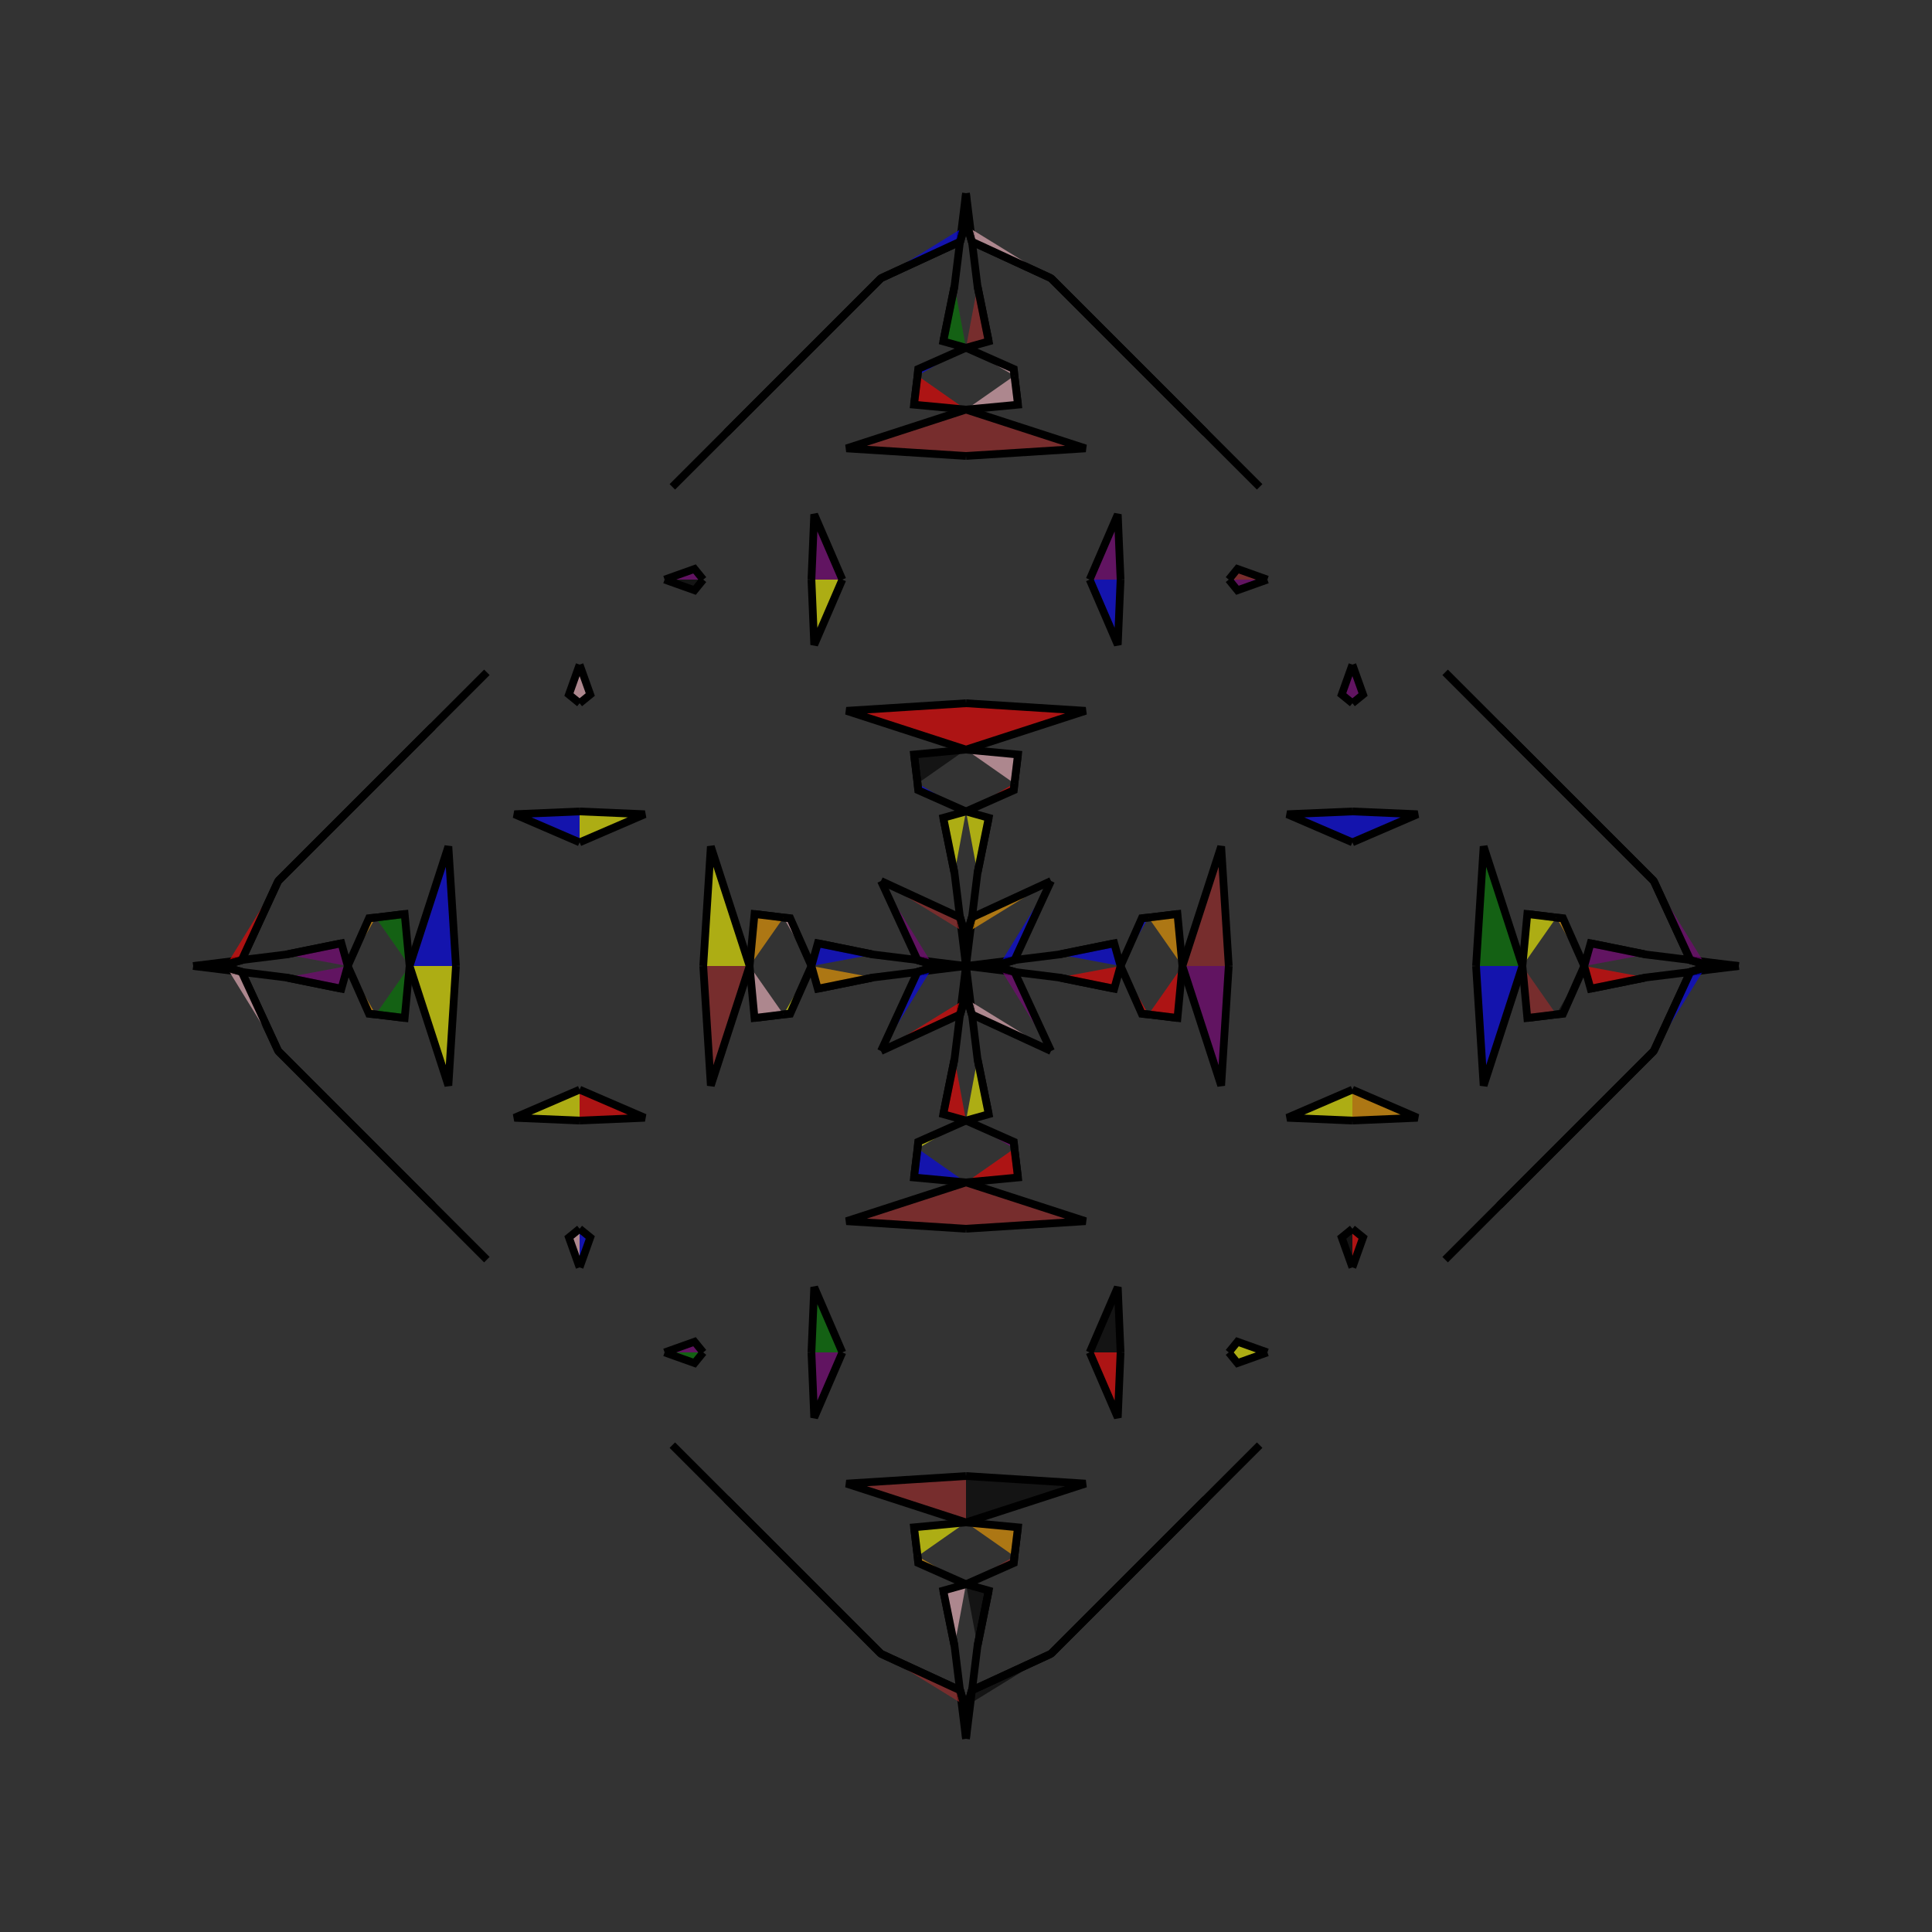 <?xml version="1.0" encoding="UTF-8"?>
<svg xmlns="http://www.w3.org/2000/svg" xmlns:xlink="http://www.w3.org/1999/xlink"
     width="250" height="250" viewBox="-125.0 -125.0 250 250">
<rect x="-125.0" y="-125.0" width="250" height="250" fill="#333333" stroke="none"/>
<defs>
</defs>
<path d="M0.0,-0.0 L12.016,-1.486 L19.177,-2.939" fill="orange" fill-opacity="0.6" stroke="black" stroke-width="1" />
<path d="M0.0,-0.0 L12.016,1.486 L19.177,2.939" fill="orange" fill-opacity="0.6" stroke="black" stroke-width="1" />
<path d="M12.016,-1.486 L19.177,-2.939 L20.0,-0.0" fill="blue" fill-opacity="0.6" stroke="black" stroke-width="1" />
<path d="M12.016,1.486 L19.177,2.939 L20.0,-0.0" fill="red" fill-opacity="0.6" stroke="black" stroke-width="1" />
<path d="M20.0,-0.0 L22.747,-6.186 L23.616,-6.266" fill="blue" fill-opacity="0.6" stroke="black" stroke-width="1" />
<path d="M20.0,-0.0 L22.747,6.186 L23.616,6.266" fill="red" fill-opacity="0.6" stroke="black" stroke-width="1" />
<path d="M22.747,-6.186 L23.616,-6.266 L27.365,-6.725" fill="green" fill-opacity="0.6" stroke="black" stroke-width="1" />
<path d="M22.747,6.186 L23.616,6.266 L27.365,6.725" fill="brown" fill-opacity="0.6" stroke="black" stroke-width="1" />
<path d="M23.616,-6.266 L27.365,-6.725 L28.0,-0.0" fill="orange" fill-opacity="0.6" stroke="black" stroke-width="1" />
<path d="M23.616,6.266 L27.365,6.725 L28.0,-0.0" fill="red" fill-opacity="0.6" stroke="black" stroke-width="1" />
<path d="M28.0,-0.0 L33.021,-15.474 L34.0,-0.0" fill="brown" fill-opacity="0.6" stroke="black" stroke-width="1" />
<path d="M28.0,-0.0 L33.021,15.474 L34.0,-0.0" fill="purple" fill-opacity="0.6" stroke="black" stroke-width="1" />
<path d="M50.0,-16.0 L41.561,-19.64 L50.0,-20.0" fill="blue" fill-opacity="0.6" stroke="black" stroke-width="1" />
<path d="M50.0,16.0 L41.561,19.64 L50.0,20.0" fill="yellow" fill-opacity="0.6" stroke="black" stroke-width="1" />
<path d="M50.0,-34.0 L48.618,-35.127 L50.0,-39.0" fill="purple" fill-opacity="0.6" stroke="black" stroke-width="1" />
<path d="M50.0,34.0 L48.618,35.127 L50.0,39.0" fill="black" fill-opacity="0.6" stroke="black" stroke-width="1" />
<path d="M38.0,62.0 L31.0,69.0 L30.0,70.0" fill="red" fill-opacity="0.6" stroke="black" stroke-width="1" />
<path d="M38.0,-62.0 L31.0,-69.0 L30.0,-70.0" fill="blue" fill-opacity="0.6" stroke="black" stroke-width="1" />
<path d="M31.0,69.0 L30.0,70.0 L17.0,83.0" fill="red" fill-opacity="0.6" stroke="black" stroke-width="1" />
<path d="M31.0,-69.0 L30.0,-70.0 L17.0,-83.0" fill="green" fill-opacity="0.6" stroke="black" stroke-width="1" />
<path d="M30.0,70.0 L17.0,83.0 L12.0,88.0" fill="red" fill-opacity="0.6" stroke="black" stroke-width="1" />
<path d="M30.0,-70.0 L17.0,-83.0 L12.0,-88.0" fill="pink" fill-opacity="0.6" stroke="black" stroke-width="1" />
<path d="M17.0,83.0 L12.0,88.0 L11.0,89.0" fill="brown" fill-opacity="0.6" stroke="black" stroke-width="1" />
<path d="M17.0,-83.0 L12.0,-88.0 L11.0,-89.0" fill="purple" fill-opacity="0.6" stroke="black" stroke-width="1" />
<path d="M12.0,88.0 L11.0,89.0 L0.746,93.734" fill="brown" fill-opacity="0.6" stroke="black" stroke-width="1" />
<path d="M12.0,-88.0 L11.0,-89.0 L0.746,-93.734" fill="blue" fill-opacity="0.6" stroke="black" stroke-width="1" />
<path d="M11.0,-11.0 L6.266,-0.746 L4.355,-0.209" fill="blue" fill-opacity="0.6" stroke="black" stroke-width="1" />
<path d="M11.0,11.0 L6.266,0.746 L4.355,0.209" fill="purple" fill-opacity="0.6" stroke="black" stroke-width="1" />
<path d="M6.266,-0.746 L4.355,-0.209 L0.0,-0.0" fill="green" fill-opacity="0.6" stroke="black" stroke-width="1" />
<path d="M6.266,0.746 L4.355,0.209 L0.0,-0.0" fill="red" fill-opacity="0.6" stroke="black" stroke-width="1" />
<path d="M0.0,-0.0 L-12.016,-1.486 L-19.177,-2.939" fill="green" fill-opacity="0.6" stroke="black" stroke-width="1" />
<path d="M0.0,-0.0 L-12.016,1.486 L-19.177,2.939" fill="green" fill-opacity="0.6" stroke="black" stroke-width="1" />
<path d="M-12.016,-1.486 L-19.177,-2.939 L-20.0,-0.0" fill="blue" fill-opacity="0.6" stroke="black" stroke-width="1" />
<path d="M-12.016,1.486 L-19.177,2.939 L-20.0,-0.0" fill="orange" fill-opacity="0.6" stroke="black" stroke-width="1" />
<path d="M-20.0,-0.0 L-22.747,-6.186 L-23.616,-6.266" fill="pink" fill-opacity="0.6" stroke="black" stroke-width="1" />
<path d="M-20.0,-0.0 L-22.747,6.186 L-23.616,6.266" fill="yellow" fill-opacity="0.6" stroke="black" stroke-width="1" />
<path d="M-22.747,-6.186 L-23.616,-6.266 L-27.365,-6.725" fill="yellow" fill-opacity="0.6" stroke="black" stroke-width="1" />
<path d="M-22.747,6.186 L-23.616,6.266 L-27.365,6.725" fill="yellow" fill-opacity="0.6" stroke="black" stroke-width="1" />
<path d="M-23.616,-6.266 L-27.365,-6.725 L-28.0,-0.0" fill="orange" fill-opacity="0.6" stroke="black" stroke-width="1" />
<path d="M-23.616,6.266 L-27.365,6.725 L-28.0,-0.0" fill="pink" fill-opacity="0.6" stroke="black" stroke-width="1" />
<path d="M-28.0,-0.0 L-33.021,-15.474 L-34.0,-0.0" fill="yellow" fill-opacity="0.6" stroke="black" stroke-width="1" />
<path d="M-28.0,-0.0 L-33.021,15.474 L-34.0,-0.0" fill="brown" fill-opacity="0.6" stroke="black" stroke-width="1" />
<path d="M-50.0,-16.0 L-41.561,-19.64 L-50.0,-20.0" fill="yellow" fill-opacity="0.6" stroke="black" stroke-width="1" />
<path d="M-50.0,16.0 L-41.561,19.64 L-50.0,20.0" fill="red" fill-opacity="0.6" stroke="black" stroke-width="1" />
<path d="M-50.0,-34.0 L-48.618,-35.127 L-50.0,-39.0" fill="pink" fill-opacity="0.6" stroke="black" stroke-width="1" />
<path d="M-50.0,34.0 L-48.618,35.127 L-50.0,39.0" fill="blue" fill-opacity="0.6" stroke="black" stroke-width="1" />
<path d="M-38.0,62.0 L-31.0,69.0 L-30.0,70.0" fill="pink" fill-opacity="0.6" stroke="black" stroke-width="1" />
<path d="M-38.0,-62.0 L-31.0,-69.0 L-30.0,-70.0" fill="orange" fill-opacity="0.6" stroke="black" stroke-width="1" />
<path d="M-31.0,69.0 L-30.0,70.0 L-17.0,83.0" fill="black" fill-opacity="0.6" stroke="black" stroke-width="1" />
<path d="M-31.0,-69.0 L-30.0,-70.0 L-17.0,-83.0" fill="orange" fill-opacity="0.6" stroke="black" stroke-width="1" />
<path d="M-30.0,70.0 L-17.0,83.0 L-12.0,88.0" fill="brown" fill-opacity="0.6" stroke="black" stroke-width="1" />
<path d="M-30.0,-70.0 L-17.0,-83.0 L-12.0,-88.0" fill="purple" fill-opacity="0.6" stroke="black" stroke-width="1" />
<path d="M-17.0,83.0 L-12.0,88.0 L-11.0,89.0" fill="brown" fill-opacity="0.6" stroke="black" stroke-width="1" />
<path d="M-17.0,-83.0 L-12.0,-88.0 L-11.0,-89.0" fill="brown" fill-opacity="0.6" stroke="black" stroke-width="1" />
<path d="M-12.0,88.0 L-11.0,89.0 L-0.746,93.734" fill="purple" fill-opacity="0.6" stroke="black" stroke-width="1" />
<path d="M-12.0,-88.0 L-11.0,-89.0 L-0.746,-93.734" fill="blue" fill-opacity="0.6" stroke="black" stroke-width="1" />
<path d="M-11.0,-11.0 L-6.266,-0.746 L-4.355,-0.209" fill="purple" fill-opacity="0.6" stroke="black" stroke-width="1" />
<path d="M-11.0,11.0 L-6.266,0.746 L-4.355,0.209" fill="blue" fill-opacity="0.6" stroke="black" stroke-width="1" />
<path d="M-6.266,-0.746 L-4.355,-0.209 L0.0,-0.0" fill="pink" fill-opacity="0.6" stroke="black" stroke-width="1" />
<path d="M-6.266,0.746 L-4.355,0.209 L0.0,-0.0" fill="purple" fill-opacity="0.6" stroke="black" stroke-width="1" />
<path d="M100.0,-0.0 L87.984,1.486 L80.823,2.939" fill="black" fill-opacity="0.6" stroke="black" stroke-width="1" />
<path d="M100.0,-0.0 L87.984,-1.486 L80.823,-2.939" fill="yellow" fill-opacity="0.6" stroke="black" stroke-width="1" />
<path d="M87.984,1.486 L80.823,2.939 L80.0,-0.0" fill="red" fill-opacity="0.6" stroke="black" stroke-width="1" />
<path d="M87.984,-1.486 L80.823,-2.939 L80.0,-0.0" fill="purple" fill-opacity="0.6" stroke="black" stroke-width="1" />
<path d="M80.0,-0.0 L77.253,6.186 L76.384,6.266" fill="black" fill-opacity="0.6" stroke="black" stroke-width="1" />
<path d="M80.0,-0.0 L77.253,-6.186 L76.384,-6.266" fill="orange" fill-opacity="0.6" stroke="black" stroke-width="1" />
<path d="M77.253,6.186 L76.384,6.266 L72.635,6.725" fill="brown" fill-opacity="0.6" stroke="black" stroke-width="1" />
<path d="M77.253,-6.186 L76.384,-6.266 L72.635,-6.725" fill="blue" fill-opacity="0.6" stroke="black" stroke-width="1" />
<path d="M76.384,6.266 L72.635,6.725 L72.0,-0.0" fill="brown" fill-opacity="0.6" stroke="black" stroke-width="1" />
<path d="M76.384,-6.266 L72.635,-6.725 L72.0,-0.0" fill="yellow" fill-opacity="0.6" stroke="black" stroke-width="1" />
<path d="M72.0,-0.0 L66.979,15.474 L66.0,-0.0" fill="blue" fill-opacity="0.6" stroke="black" stroke-width="1" />
<path d="M72.0,-0.0 L66.979,-15.474 L66.0,-0.0" fill="green" fill-opacity="0.6" stroke="black" stroke-width="1" />
<path d="M50.0,16.0 L58.439,19.64 L50.0,20.0" fill="orange" fill-opacity="0.6" stroke="black" stroke-width="1" />
<path d="M50.0,-16.0 L58.439,-19.64 L50.0,-20.0" fill="blue" fill-opacity="0.6" stroke="black" stroke-width="1" />
<path d="M50.0,34.0 L51.382,35.127 L50.0,39.0" fill="red" fill-opacity="0.6" stroke="black" stroke-width="1" />
<path d="M50.0,-34.0 L51.382,-35.127 L50.0,-39.0" fill="purple" fill-opacity="0.6" stroke="black" stroke-width="1" />
<path d="M62.0,38.0 L69.0,31.0 L70.0,30.0" fill="pink" fill-opacity="0.6" stroke="black" stroke-width="1" />
<path d="M62.0,-38.0 L69.0,-31.0 L70.0,-30.0" fill="orange" fill-opacity="0.6" stroke="black" stroke-width="1" />
<path d="M69.0,31.0 L70.0,30.0 L83.0,17.0" fill="black" fill-opacity="0.6" stroke="black" stroke-width="1" />
<path d="M69.0,-31.0 L70.0,-30.0 L83.0,-17.0" fill="brown" fill-opacity="0.6" stroke="black" stroke-width="1" />
<path d="M70.0,30.0 L83.0,17.0 L88.0,12.0" fill="pink" fill-opacity="0.6" stroke="black" stroke-width="1" />
<path d="M70.0,-30.0 L83.0,-17.0 L88.0,-12.0" fill="pink" fill-opacity="0.6" stroke="black" stroke-width="1" />
<path d="M83.0,17.0 L88.0,12.0 L89.0,11.0" fill="pink" fill-opacity="0.6" stroke="black" stroke-width="1" />
<path d="M83.0,-17.0 L88.0,-12.0 L89.0,-11.0" fill="black" fill-opacity="0.6" stroke="black" stroke-width="1" />
<path d="M88.0,12.0 L89.0,11.0 L93.734,0.746" fill="green" fill-opacity="0.6" stroke="black" stroke-width="1" />
<path d="M88.0,-12.0 L89.0,-11.0 L93.734,-0.746" fill="pink" fill-opacity="0.6" stroke="black" stroke-width="1" />
<path d="M89.0,11.0 L93.734,0.746 L95.645,0.209" fill="blue" fill-opacity="0.6" stroke="black" stroke-width="1" />
<path d="M89.0,-11.0 L93.734,-0.746 L95.645,-0.209" fill="purple" fill-opacity="0.6" stroke="black" stroke-width="1" />
<path d="M93.734,0.746 L95.645,0.209 L100.0,-0.0" fill="green" fill-opacity="0.6" stroke="black" stroke-width="1" />
<path d="M93.734,-0.746 L95.645,-0.209 L100.0,-0.0" fill="purple" fill-opacity="0.6" stroke="black" stroke-width="1" />
<path d="M0.0,-0.0 L1.486,-12.016 L2.939,-19.177" fill="orange" fill-opacity="0.6" stroke="black" stroke-width="1" />
<path d="M0.0,-0.0 L1.486,12.016 L2.939,19.177" fill="green" fill-opacity="0.6" stroke="black" stroke-width="1" />
<path d="M0.0,100.0 L1.486,87.984 L2.939,80.823" fill="orange" fill-opacity="0.6" stroke="black" stroke-width="1" />
<path d="M0.0,-100.0 L1.486,-87.984 L2.939,-80.823" fill="black" fill-opacity="0.6" stroke="black" stroke-width="1" />
<path d="M1.486,-12.016 L2.939,-19.177 L0.0,-20.0" fill="yellow" fill-opacity="0.6" stroke="black" stroke-width="1" />
<path d="M1.486,12.016 L2.939,19.177 L0.0,20.0" fill="yellow" fill-opacity="0.6" stroke="black" stroke-width="1" />
<path d="M1.486,87.984 L2.939,80.823 L0.0,80.0" fill="black" fill-opacity="0.6" stroke="black" stroke-width="1" />
<path d="M1.486,-87.984 L2.939,-80.823 L0.0,-80.0" fill="brown" fill-opacity="0.6" stroke="black" stroke-width="1" />
<path d="M0.0,-20.0 L6.186,-22.747 L6.266,-23.616" fill="red" fill-opacity="0.6" stroke="black" stroke-width="1" />
<path d="M0.0,20.0 L6.186,22.747 L6.266,23.616" fill="purple" fill-opacity="0.6" stroke="black" stroke-width="1" />
<path d="M0.0,80.0 L6.186,77.253 L6.266,76.384" fill="brown" fill-opacity="0.6" stroke="black" stroke-width="1" />
<path d="M0.0,-80.0 L6.186,-77.253 L6.266,-76.384" fill="pink" fill-opacity="0.6" stroke="black" stroke-width="1" />
<path d="M6.186,-22.747 L6.266,-23.616 L6.725,-27.365" fill="pink" fill-opacity="0.6" stroke="black" stroke-width="1" />
<path d="M6.186,22.747 L6.266,23.616 L6.725,27.365" fill="brown" fill-opacity="0.6" stroke="black" stroke-width="1" />
<path d="M6.186,77.253 L6.266,76.384 L6.725,72.635" fill="blue" fill-opacity="0.6" stroke="black" stroke-width="1" />
<path d="M6.186,-77.253 L6.266,-76.384 L6.725,-72.635" fill="purple" fill-opacity="0.6" stroke="black" stroke-width="1" />
<path d="M6.266,-23.616 L6.725,-27.365 L0.0,-28.0" fill="pink" fill-opacity="0.6" stroke="black" stroke-width="1" />
<path d="M6.266,23.616 L6.725,27.365 L0.0,28.0" fill="red" fill-opacity="0.6" stroke="black" stroke-width="1" />
<path d="M6.266,76.384 L6.725,72.635 L0.0,72.0" fill="orange" fill-opacity="0.6" stroke="black" stroke-width="1" />
<path d="M6.266,-76.384 L6.725,-72.635 L0.0,-72.0" fill="pink" fill-opacity="0.6" stroke="black" stroke-width="1" />
<path d="M0.0,-28.0 L15.474,-33.021 L0.0,-34.0" fill="red" fill-opacity="0.6" stroke="black" stroke-width="1" />
<path d="M0.0,28.0 L15.474,33.021 L0.0,34.0" fill="brown" fill-opacity="0.6" stroke="black" stroke-width="1" />
<path d="M0.0,72.0 L15.474,66.979 L0.0,66.0" fill="black" fill-opacity="0.6" stroke="black" stroke-width="1" />
<path d="M0.0,-72.0 L15.474,-66.979 L0.0,-66.0" fill="brown" fill-opacity="0.6" stroke="black" stroke-width="1" />
<path d="M16.0,-50.0 L19.64,-41.561 L20.0,-50.0" fill="blue" fill-opacity="0.6" stroke="black" stroke-width="1" />
<path d="M16.0,50.0 L19.64,41.561 L20.0,50.0" fill="black" fill-opacity="0.6" stroke="black" stroke-width="1" />
<path d="M16.0,50.0 L19.64,58.439 L20.0,50.0" fill="red" fill-opacity="0.6" stroke="black" stroke-width="1" />
<path d="M16.0,-50.0 L19.64,-58.439 L20.0,-50.0" fill="purple" fill-opacity="0.6" stroke="black" stroke-width="1" />
<path d="M34.0,-50.0 L35.127,-48.618 L39.0,-50.0" fill="purple" fill-opacity="0.6" stroke="black" stroke-width="1" />
<path d="M34.0,50.0 L35.127,48.618 L39.0,50.0" fill="yellow" fill-opacity="0.6" stroke="black" stroke-width="1" />
<path d="M34.0,50.0 L35.127,51.382 L39.0,50.0" fill="yellow" fill-opacity="0.6" stroke="black" stroke-width="1" />
<path d="M34.0,-50.0 L35.127,-51.382 L39.0,-50.0" fill="brown" fill-opacity="0.6" stroke="black" stroke-width="1" />
<path d="M11.0,-11.0 L0.746,-6.266 L0.209,-4.355" fill="orange" fill-opacity="0.6" stroke="black" stroke-width="1" />
<path d="M11.0,11.0 L0.746,6.266 L0.209,4.355" fill="pink" fill-opacity="0.6" stroke="black" stroke-width="1" />
<path d="M11.0,89.0 L0.746,93.734 L0.209,95.645" fill="black" fill-opacity="0.6" stroke="black" stroke-width="1" />
<path d="M11.0,-89.0 L0.746,-93.734 L0.209,-95.645" fill="pink" fill-opacity="0.6" stroke="black" stroke-width="1" />
<path d="M0.746,-6.266 L0.209,-4.355 L0.0,-0.0" fill="black" fill-opacity="0.6" stroke="black" stroke-width="1" />
<path d="M0.746,6.266 L0.209,4.355 L0.0,-0.0" fill="purple" fill-opacity="0.6" stroke="black" stroke-width="1" />
<path d="M0.746,93.734 L0.209,95.645 L0.0,100.0" fill="purple" fill-opacity="0.6" stroke="black" stroke-width="1" />
<path d="M0.746,-93.734 L0.209,-95.645 L0.0,-100.0" fill="brown" fill-opacity="0.6" stroke="black" stroke-width="1" />
<path d="M0.0,100.0 L-1.486,87.984 L-2.939,80.823" fill="blue" fill-opacity="0.6" stroke="black" stroke-width="1" />
<path d="M0.0,-0.0 L-1.486,-12.016 L-2.939,-19.177" fill="black" fill-opacity="0.6" stroke="black" stroke-width="1" />
<path d="M0.0,-0.0 L-1.486,12.016 L-2.939,19.177" fill="red" fill-opacity="0.6" stroke="black" stroke-width="1" />
<path d="M0.0,-100.0 L-1.486,-87.984 L-2.939,-80.823" fill="green" fill-opacity="0.6" stroke="black" stroke-width="1" />
<path d="M-1.486,87.984 L-2.939,80.823 L0.0,80.0" fill="pink" fill-opacity="0.6" stroke="black" stroke-width="1" />
<path d="M-1.486,-12.016 L-2.939,-19.177 L0.0,-20.0" fill="yellow" fill-opacity="0.6" stroke="black" stroke-width="1" />
<path d="M-1.486,12.016 L-2.939,19.177 L0.0,20.0" fill="red" fill-opacity="0.6" stroke="black" stroke-width="1" />
<path d="M-1.486,-87.984 L-2.939,-80.823 L0.0,-80.0" fill="green" fill-opacity="0.6" stroke="black" stroke-width="1" />
<path d="M0.0,80.0 L-6.186,77.253 L-6.266,76.384" fill="orange" fill-opacity="0.6" stroke="black" stroke-width="1" />
<path d="M0.0,-20.0 L-6.186,-22.747 L-6.266,-23.616" fill="blue" fill-opacity="0.6" stroke="black" stroke-width="1" />
<path d="M0.0,20.0 L-6.186,22.747 L-6.266,23.616" fill="yellow" fill-opacity="0.6" stroke="black" stroke-width="1" />
<path d="M0.0,-80.0 L-6.186,-77.253 L-6.266,-76.384" fill="blue" fill-opacity="0.6" stroke="black" stroke-width="1" />
<path d="M-6.186,77.253 L-6.266,76.384 L-6.725,72.635" fill="yellow" fill-opacity="0.6" stroke="black" stroke-width="1" />
<path d="M-6.186,-22.747 L-6.266,-23.616 L-6.725,-27.365" fill="green" fill-opacity="0.6" stroke="black" stroke-width="1" />
<path d="M-6.186,22.747 L-6.266,23.616 L-6.725,27.365" fill="blue" fill-opacity="0.6" stroke="black" stroke-width="1" />
<path d="M-6.186,-77.253 L-6.266,-76.384 L-6.725,-72.635" fill="orange" fill-opacity="0.6" stroke="black" stroke-width="1" />
<path d="M-6.266,76.384 L-6.725,72.635 L0.0,72.0" fill="yellow" fill-opacity="0.6" stroke="black" stroke-width="1" />
<path d="M-6.266,-23.616 L-6.725,-27.365 L0.0,-28.0" fill="black" fill-opacity="0.6" stroke="black" stroke-width="1" />
<path d="M-6.266,23.616 L-6.725,27.365 L0.0,28.0" fill="blue" fill-opacity="0.6" stroke="black" stroke-width="1" />
<path d="M-6.266,-76.384 L-6.725,-72.635 L0.0,-72.0" fill="red" fill-opacity="0.6" stroke="black" stroke-width="1" />
<path d="M0.0,72.0 L-15.474,66.979 L0.0,66.0" fill="brown" fill-opacity="0.6" stroke="black" stroke-width="1" />
<path d="M0.0,-28.0 L-15.474,-33.021 L0.0,-34.0" fill="red" fill-opacity="0.6" stroke="black" stroke-width="1" />
<path d="M0.0,28.0 L-15.474,33.021 L0.0,34.0" fill="brown" fill-opacity="0.6" stroke="black" stroke-width="1" />
<path d="M0.0,-72.0 L-15.474,-66.979 L0.0,-66.0" fill="brown" fill-opacity="0.6" stroke="black" stroke-width="1" />
<path d="M-16.0,50.0 L-19.64,58.439 L-20.0,50.0" fill="purple" fill-opacity="0.6" stroke="black" stroke-width="1" />
<path d="M-16.0,-50.0 L-19.64,-41.561 L-20.0,-50.0" fill="yellow" fill-opacity="0.6" stroke="black" stroke-width="1" />
<path d="M-16.0,50.0 L-19.64,41.561 L-20.0,50.0" fill="green" fill-opacity="0.6" stroke="black" stroke-width="1" />
<path d="M-16.0,-50.0 L-19.64,-58.439 L-20.0,-50.0" fill="purple" fill-opacity="0.6" stroke="black" stroke-width="1" />
<path d="M-34.0,50.0 L-35.127,51.382 L-39.0,50.0" fill="green" fill-opacity="0.6" stroke="black" stroke-width="1" />
<path d="M-34.0,-50.0 L-35.127,-48.618 L-39.0,-50.0" fill="black" fill-opacity="0.6" stroke="black" stroke-width="1" />
<path d="M-34.0,50.0 L-35.127,48.618 L-39.0,50.0" fill="purple" fill-opacity="0.6" stroke="black" stroke-width="1" />
<path d="M-34.0,-50.0 L-35.127,-51.382 L-39.0,-50.0" fill="purple" fill-opacity="0.6" stroke="black" stroke-width="1" />
<path d="M-11.0,89.0 L-0.746,93.734 L-0.209,95.645" fill="brown" fill-opacity="0.6" stroke="black" stroke-width="1" />
<path d="M-11.0,-11.0 L-0.746,-6.266 L-0.209,-4.355" fill="brown" fill-opacity="0.6" stroke="black" stroke-width="1" />
<path d="M-11.0,11.0 L-0.746,6.266 L-0.209,4.355" fill="red" fill-opacity="0.6" stroke="black" stroke-width="1" />
<path d="M-11.0,-89.0 L-0.746,-93.734 L-0.209,-95.645" fill="blue" fill-opacity="0.6" stroke="black" stroke-width="1" />
<path d="M-0.746,93.734 L-0.209,95.645 L0.0,100.0" fill="yellow" fill-opacity="0.6" stroke="black" stroke-width="1" />
<path d="M-0.746,-6.266 L-0.209,-4.355 L0.0,-0.0" fill="orange" fill-opacity="0.6" stroke="black" stroke-width="1" />
<path d="M-0.746,6.266 L-0.209,4.355 L0.0,-0.0" fill="red" fill-opacity="0.6" stroke="black" stroke-width="1" />
<path d="M-0.746,-93.734 L-0.209,-95.645 L0.0,-100.0" fill="pink" fill-opacity="0.6" stroke="black" stroke-width="1" />
<path d="M-100.0,-0.0 L-87.984,-1.486 L-80.823,-2.939" fill="pink" fill-opacity="0.6" stroke="black" stroke-width="1" />
<path d="M-100.0,-0.0 L-87.984,1.486 L-80.823,2.939" fill="brown" fill-opacity="0.6" stroke="black" stroke-width="1" />
<path d="M-87.984,-1.486 L-80.823,-2.939 L-80.0,-0.0" fill="purple" fill-opacity="0.6" stroke="black" stroke-width="1" />
<path d="M-87.984,1.486 L-80.823,2.939 L-80.0,-0.0" fill="purple" fill-opacity="0.6" stroke="black" stroke-width="1" />
<path d="M-80.0,-0.0 L-77.253,-6.186 L-76.384,-6.266" fill="orange" fill-opacity="0.6" stroke="black" stroke-width="1" />
<path d="M-80.0,-0.0 L-77.253,6.186 L-76.384,6.266" fill="orange" fill-opacity="0.6" stroke="black" stroke-width="1" />
<path d="M-77.253,-6.186 L-76.384,-6.266 L-72.635,-6.725" fill="blue" fill-opacity="0.6" stroke="black" stroke-width="1" />
<path d="M-77.253,6.186 L-76.384,6.266 L-72.635,6.725" fill="green" fill-opacity="0.6" stroke="black" stroke-width="1" />
<path d="M-76.384,-6.266 L-72.635,-6.725 L-72.0,-0.0" fill="green" fill-opacity="0.6" stroke="black" stroke-width="1" />
<path d="M-76.384,6.266 L-72.635,6.725 L-72.0,-0.0" fill="green" fill-opacity="0.6" stroke="black" stroke-width="1" />
<path d="M-72.0,-0.0 L-66.979,-15.474 L-66.0,-0.0" fill="blue" fill-opacity="0.6" stroke="black" stroke-width="1" />
<path d="M-72.0,-0.0 L-66.979,15.474 L-66.0,-0.0" fill="yellow" fill-opacity="0.6" stroke="black" stroke-width="1" />
<path d="M-50.0,-16.0 L-58.439,-19.64 L-50.0,-20.0" fill="blue" fill-opacity="0.6" stroke="black" stroke-width="1" />
<path d="M-50.0,16.0 L-58.439,19.64 L-50.0,20.0" fill="yellow" fill-opacity="0.6" stroke="black" stroke-width="1" />
<path d="M-50.0,-34.0 L-51.382,-35.127 L-50.0,-39.0" fill="pink" fill-opacity="0.6" stroke="black" stroke-width="1" />
<path d="M-50.0,34.0 L-51.382,35.127 L-50.0,39.0" fill="pink" fill-opacity="0.6" stroke="black" stroke-width="1" />
<path d="M-62.0,-38.0 L-69.0,-31.0 L-70.0,-30.0" fill="yellow" fill-opacity="0.6" stroke="black" stroke-width="1" />
<path d="M-62.0,38.0 L-69.0,31.0 L-70.0,30.0" fill="purple" fill-opacity="0.6" stroke="black" stroke-width="1" />
<path d="M-69.0,-31.0 L-70.0,-30.0 L-83.0,-17.0" fill="black" fill-opacity="0.6" stroke="black" stroke-width="1" />
<path d="M-69.0,31.0 L-70.0,30.0 L-83.0,17.0" fill="orange" fill-opacity="0.6" stroke="black" stroke-width="1" />
<path d="M-70.0,-30.0 L-83.0,-17.0 L-88.0,-12.0" fill="purple" fill-opacity="0.6" stroke="black" stroke-width="1" />
<path d="M-70.0,30.0 L-83.0,17.0 L-88.0,12.0" fill="yellow" fill-opacity="0.6" stroke="black" stroke-width="1" />
<path d="M-83.0,-17.0 L-88.0,-12.0 L-89.0,-11.0" fill="blue" fill-opacity="0.6" stroke="black" stroke-width="1" />
<path d="M-83.0,17.0 L-88.0,12.0 L-89.0,11.0" fill="red" fill-opacity="0.6" stroke="black" stroke-width="1" />
<path d="M-88.0,-12.0 L-89.0,-11.0 L-93.734,-0.746" fill="green" fill-opacity="0.6" stroke="black" stroke-width="1" />
<path d="M-88.0,12.0 L-89.0,11.0 L-93.734,0.746" fill="red" fill-opacity="0.6" stroke="black" stroke-width="1" />
<path d="M-89.0,-11.0 L-93.734,-0.746 L-95.645,-0.209" fill="red" fill-opacity="0.6" stroke="black" stroke-width="1" />
<path d="M-89.0,11.0 L-93.734,0.746 L-95.645,0.209" fill="pink" fill-opacity="0.6" stroke="black" stroke-width="1" />
<path d="M-93.734,-0.746 L-95.645,-0.209 L-100.0,-0.0" fill="blue" fill-opacity="0.6" stroke="black" stroke-width="1" />
<path d="M-93.734,0.746 L-95.645,0.209 L-100.0,-0.0" fill="yellow" fill-opacity="0.6" stroke="black" stroke-width="1" />
</svg>